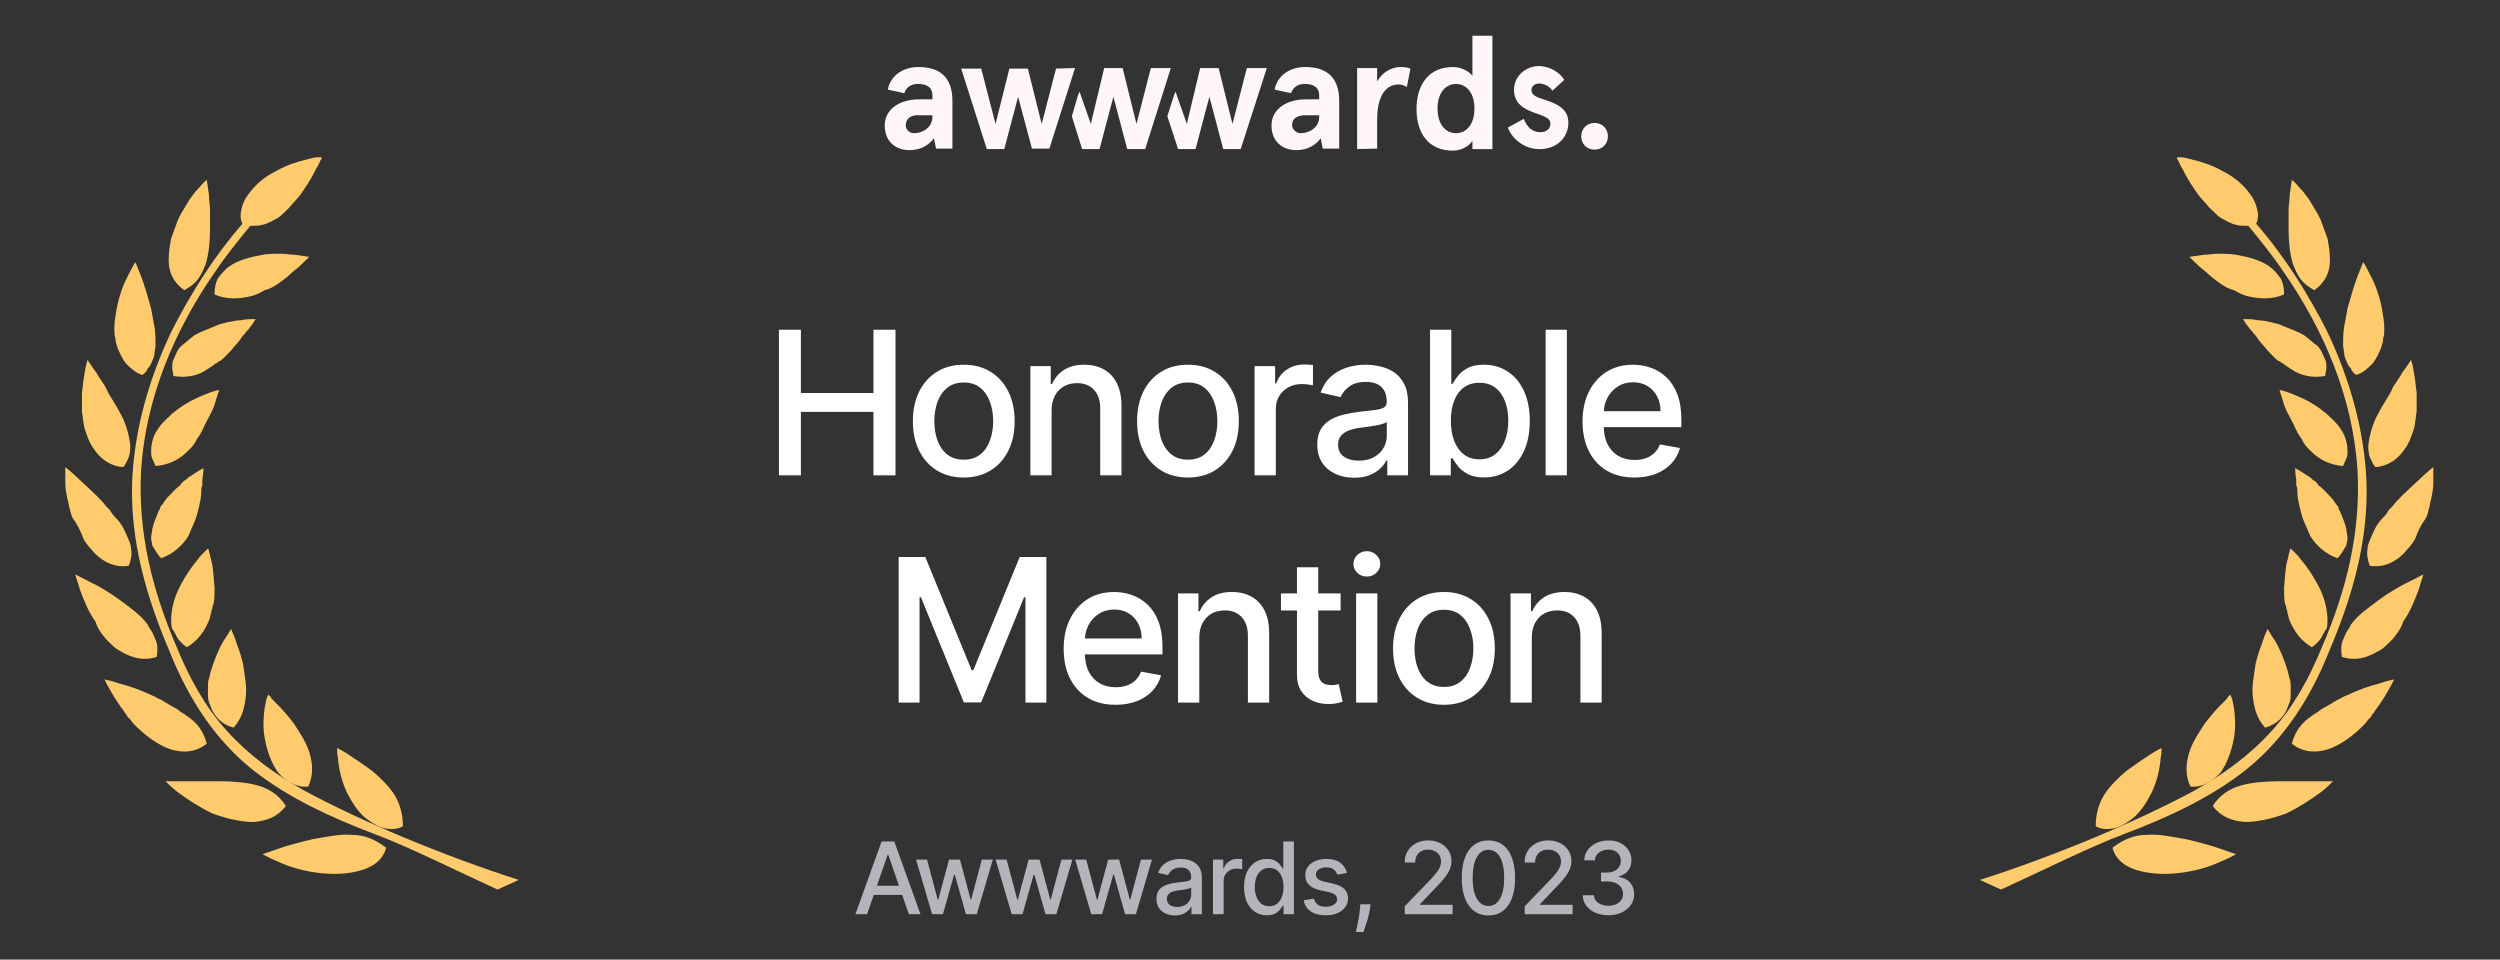 <svg width="198" height="76" viewBox="0 0 198 76" fill="none" xmlns="http://www.w3.org/2000/svg">
<rect x="0" y="0" width="198" height="76" fill="#333333" stroke="none"/>
<path d="M61.691 37.645V26.116H63.431V31.126H69.178V26.116H70.923V37.645H69.178V32.618H63.431V37.645H61.691ZM76.329 37.819C75.519 37.819 74.811 37.633 74.207 37.262C73.603 36.89 73.134 36.37 72.8 35.703C72.466 35.035 72.299 34.254 72.299 33.361C72.299 32.464 72.466 31.68 72.8 31.008C73.134 30.336 73.603 29.814 74.207 29.443C74.811 29.071 75.519 28.886 76.329 28.886C77.14 28.886 77.847 29.071 78.451 29.443C79.055 29.814 79.525 30.336 79.859 31.008C80.193 31.68 80.36 32.464 80.36 33.361C80.36 34.254 80.193 35.035 79.859 35.703C79.525 36.37 79.055 36.89 78.451 37.262C77.847 37.633 77.14 37.819 76.329 37.819ZM76.335 36.406C76.86 36.406 77.296 36.267 77.641 35.99C77.986 35.712 78.241 35.342 78.406 34.881C78.575 34.419 78.66 33.911 78.66 33.355C78.66 32.803 78.575 32.297 78.406 31.835C78.241 31.37 77.986 30.997 77.641 30.715C77.296 30.434 76.86 30.293 76.335 30.293C75.806 30.293 75.367 30.434 75.017 30.715C74.672 30.997 74.415 31.37 74.246 31.835C74.081 32.297 73.999 32.803 73.999 33.355C73.999 33.911 74.081 34.419 74.246 34.881C74.415 35.342 74.672 35.712 75.017 35.99C75.367 36.267 75.806 36.406 76.335 36.406ZM83.287 32.511V37.645H81.604V28.998H83.22V30.405H83.327C83.526 29.948 83.837 29.58 84.261 29.302C84.689 29.024 85.228 28.886 85.877 28.886C86.466 28.886 86.982 29.009 87.425 29.257C87.868 29.501 88.211 29.865 88.455 30.349C88.699 30.833 88.821 31.432 88.821 32.145V37.645H87.138V32.347C87.138 31.721 86.974 31.231 86.648 30.878C86.321 30.522 85.873 30.344 85.303 30.344C84.912 30.344 84.565 30.428 84.261 30.597C83.961 30.766 83.723 31.013 83.546 31.34C83.374 31.663 83.287 32.053 83.287 32.511ZM94.086 37.819C93.275 37.819 92.568 37.633 91.964 37.262C91.36 36.89 90.891 36.37 90.556 35.703C90.223 35.035 90.056 34.254 90.056 33.361C90.056 32.464 90.223 31.68 90.556 31.008C90.891 30.336 91.36 29.814 91.964 29.443C92.568 29.071 93.275 28.886 94.086 28.886C94.897 28.886 95.604 29.071 96.208 29.443C96.812 29.814 97.281 30.336 97.615 31.008C97.949 31.68 98.116 32.464 98.116 33.361C98.116 34.254 97.949 35.035 97.615 35.703C97.281 36.37 96.812 36.89 96.208 37.262C95.604 37.633 94.897 37.819 94.086 37.819ZM94.092 36.406C94.617 36.406 95.052 36.267 95.398 35.99C95.743 35.712 95.998 35.342 96.163 34.881C96.332 34.419 96.416 33.911 96.416 33.355C96.416 32.803 96.332 32.297 96.163 31.835C95.998 31.37 95.743 30.997 95.398 30.715C95.052 30.434 94.617 30.293 94.092 30.293C93.562 30.293 93.123 30.434 92.774 30.715C92.429 30.997 92.172 31.37 92.003 31.835C91.838 32.297 91.755 32.803 91.755 33.355C91.755 33.911 91.838 34.419 92.003 34.881C92.172 35.342 92.429 35.712 92.774 35.99C93.123 36.267 93.562 36.406 94.092 36.406ZM99.361 37.645V28.998H100.988V30.372H101.078C101.236 29.906 101.513 29.541 101.911 29.274C102.313 29.004 102.767 28.869 103.273 28.869C103.378 28.869 103.502 28.872 103.645 28.88C103.791 28.887 103.906 28.897 103.988 28.908V30.518C103.921 30.499 103.801 30.479 103.628 30.456C103.455 30.43 103.283 30.417 103.11 30.417C102.712 30.417 102.358 30.501 102.046 30.67C101.738 30.835 101.495 31.066 101.314 31.362C101.134 31.655 101.044 31.989 101.044 32.364V37.645H99.361ZM107.25 37.836C106.702 37.836 106.206 37.735 105.763 37.532C105.321 37.325 104.97 37.027 104.711 36.637C104.456 36.247 104.328 35.768 104.328 35.202C104.328 34.714 104.422 34.312 104.609 33.997C104.797 33.682 105.05 33.432 105.369 33.248C105.688 33.064 106.045 32.925 106.439 32.832C106.833 32.738 107.234 32.666 107.644 32.618C108.161 32.558 108.582 32.509 108.904 32.471C109.227 32.43 109.462 32.364 109.608 32.274C109.754 32.184 109.828 32.038 109.828 31.835V31.796C109.828 31.304 109.689 30.923 109.411 30.653C109.137 30.383 108.728 30.248 108.184 30.248C107.617 30.248 107.171 30.374 106.844 30.625C106.521 30.873 106.298 31.148 106.174 31.453L104.593 31.092C104.78 30.567 105.054 30.143 105.414 29.82C105.778 29.494 106.197 29.257 106.67 29.111C107.143 28.961 107.64 28.886 108.161 28.886C108.507 28.886 108.873 28.927 109.259 29.009C109.649 29.088 110.013 29.235 110.351 29.448C110.693 29.662 110.972 29.968 111.19 30.366C111.408 30.76 111.516 31.272 111.516 31.903V37.645H109.873V36.462H109.805C109.696 36.68 109.533 36.894 109.315 37.104C109.098 37.314 108.818 37.489 108.477 37.628C108.135 37.767 107.726 37.836 107.25 37.836ZM107.615 36.485C108.081 36.485 108.479 36.393 108.809 36.209C109.143 36.025 109.396 35.785 109.569 35.489C109.745 35.188 109.833 34.867 109.833 34.526V33.411C109.773 33.471 109.657 33.528 109.484 33.58C109.315 33.629 109.122 33.672 108.904 33.71C108.687 33.744 108.475 33.776 108.268 33.806C108.062 33.832 107.889 33.854 107.751 33.873C107.424 33.914 107.126 33.984 106.855 34.081C106.589 34.179 106.375 34.32 106.214 34.504C106.056 34.684 105.977 34.924 105.977 35.224C105.977 35.641 106.131 35.956 106.439 36.17C106.747 36.38 107.139 36.485 107.615 36.485ZM113.259 37.645V26.116H114.942V30.4H115.044C115.141 30.22 115.282 30.012 115.466 29.775C115.65 29.539 115.905 29.332 116.231 29.156C116.558 28.976 116.989 28.886 117.526 28.886C118.224 28.886 118.847 29.062 119.395 29.415C119.943 29.767 120.373 30.276 120.684 30.94C120.999 31.605 121.157 32.404 121.157 33.338C121.157 34.273 121.001 35.074 120.69 35.742C120.378 36.406 119.95 36.918 119.406 37.279C118.862 37.635 118.241 37.813 117.543 37.813C117.018 37.813 116.588 37.725 116.254 37.549C115.924 37.373 115.665 37.166 115.477 36.93C115.289 36.693 115.145 36.483 115.044 36.299H114.903V37.645H113.259ZM114.909 33.321C114.909 33.929 114.997 34.462 115.173 34.92C115.349 35.378 115.605 35.736 115.939 35.995C116.273 36.25 116.682 36.378 117.166 36.378C117.669 36.378 118.089 36.245 118.427 35.978C118.764 35.708 119.02 35.342 119.192 34.881C119.369 34.419 119.457 33.899 119.457 33.321C119.457 32.751 119.371 32.239 119.198 31.785C119.029 31.331 118.774 30.972 118.432 30.709C118.095 30.447 117.672 30.315 117.166 30.315C116.678 30.315 116.265 30.441 115.927 30.693C115.593 30.944 115.34 31.295 115.167 31.745C114.995 32.196 114.909 32.721 114.909 33.321ZM124.096 26.116V37.645H122.413V26.116H124.096ZM129.453 37.819C128.601 37.819 127.867 37.637 127.252 37.273C126.64 36.905 126.167 36.389 125.833 35.725C125.503 35.057 125.338 34.275 125.338 33.378C125.338 32.492 125.503 31.711 125.833 31.036C126.167 30.36 126.632 29.833 127.229 29.454C127.83 29.075 128.531 28.886 129.334 28.886C129.822 28.886 130.295 28.966 130.753 29.128C131.211 29.289 131.622 29.542 131.986 29.888C132.35 30.233 132.637 30.681 132.847 31.233C133.057 31.781 133.162 32.447 133.162 33.231V33.828H126.289V32.567H131.513C131.513 32.124 131.423 31.732 131.243 31.391C131.063 31.045 130.809 30.773 130.483 30.574C130.16 30.375 129.781 30.276 129.346 30.276C128.873 30.276 128.46 30.392 128.107 30.625C127.758 30.854 127.488 31.154 127.297 31.526C127.109 31.893 127.015 32.293 127.015 32.725V33.71C127.015 34.288 127.117 34.779 127.319 35.185C127.526 35.59 127.813 35.9 128.18 36.113C128.548 36.324 128.978 36.429 129.469 36.429C129.788 36.429 130.079 36.384 130.342 36.294C130.605 36.2 130.832 36.061 131.023 35.877C131.215 35.693 131.361 35.466 131.462 35.196L133.055 35.483C132.928 35.952 132.699 36.363 132.368 36.716C132.042 37.065 131.631 37.337 131.136 37.532C130.644 37.723 130.083 37.819 129.453 37.819ZM71.174 44.116H73.285L76.955 53.078H77.09L80.76 44.116H82.871V55.645H81.216V47.302H81.109L77.709 55.628H76.336L72.936 47.297H72.829V55.645H71.174V44.116ZM88.357 55.819C87.505 55.819 86.772 55.637 86.156 55.273C85.545 54.905 85.072 54.389 84.738 53.725C84.408 53.057 84.243 52.275 84.243 51.378C84.243 50.492 84.408 49.711 84.738 49.036C85.072 48.361 85.537 47.833 86.134 47.454C86.734 47.075 87.436 46.886 88.239 46.886C88.727 46.886 89.2 46.966 89.658 47.128C90.115 47.289 90.526 47.542 90.891 47.888C91.254 48.233 91.542 48.681 91.752 49.233C91.962 49.781 92.067 50.447 92.067 51.231V51.828H85.194V50.567H90.418C90.418 50.124 90.328 49.732 90.147 49.391C89.967 49.045 89.714 48.773 89.388 48.574C89.065 48.376 88.686 48.276 88.25 48.276C87.778 48.276 87.365 48.392 87.012 48.625C86.663 48.854 86.393 49.154 86.201 49.526C86.014 49.894 85.92 50.293 85.92 50.725V51.71C85.92 52.288 86.021 52.779 86.224 53.185C86.43 53.59 86.717 53.9 87.085 54.113C87.453 54.324 87.883 54.429 88.374 54.429C88.693 54.429 88.984 54.384 89.247 54.294C89.51 54.2 89.737 54.061 89.928 53.877C90.119 53.693 90.266 53.466 90.367 53.196L91.96 53.483C91.832 53.952 91.603 54.363 91.273 54.716C90.947 55.065 90.536 55.337 90.04 55.532C89.549 55.723 88.988 55.819 88.357 55.819ZM94.983 50.511V55.645H93.3V46.998H94.916V48.406H95.023C95.222 47.948 95.533 47.58 95.957 47.302C96.385 47.025 96.924 46.886 97.573 46.886C98.162 46.886 98.678 47.01 99.121 47.257C99.564 47.501 99.907 47.865 100.151 48.349C100.395 48.833 100.517 49.432 100.517 50.145V55.645H98.834V50.347C98.834 49.721 98.671 49.231 98.344 48.878C98.017 48.522 97.569 48.344 96.999 48.344C96.608 48.344 96.261 48.428 95.957 48.597C95.657 48.766 95.419 49.013 95.242 49.34C95.07 49.663 94.983 50.053 94.983 50.511ZM106.176 46.998V48.349H101.453V46.998H106.176ZM102.72 44.927H104.403V53.106C104.403 53.432 104.452 53.678 104.549 53.843C104.647 54.005 104.773 54.115 104.926 54.175C105.084 54.232 105.255 54.26 105.439 54.26C105.574 54.26 105.692 54.25 105.793 54.232C105.895 54.213 105.974 54.198 106.03 54.187L106.334 55.577C106.236 55.614 106.097 55.652 105.917 55.69C105.737 55.731 105.512 55.753 105.242 55.757C104.799 55.765 104.386 55.686 104.003 55.521C103.621 55.356 103.311 55.1 103.075 54.755C102.838 54.41 102.72 53.976 102.72 53.455V44.927ZM107.404 55.645V46.998H109.087V55.645H107.404ZM108.254 45.664C107.961 45.664 107.71 45.566 107.5 45.371C107.293 45.172 107.19 44.936 107.19 44.662C107.19 44.384 107.293 44.148 107.5 43.953C107.71 43.754 107.961 43.654 108.254 43.654C108.547 43.654 108.796 43.754 109.003 43.953C109.213 44.148 109.318 44.384 109.318 44.662C109.318 44.936 109.213 45.172 109.003 45.371C108.796 45.566 108.547 45.664 108.254 45.664ZM114.359 55.819C113.549 55.819 112.841 55.633 112.237 55.262C111.633 54.89 111.164 54.37 110.83 53.703C110.496 53.035 110.329 52.254 110.329 51.361C110.329 50.464 110.496 49.679 110.83 49.008C111.164 48.336 111.633 47.814 112.237 47.443C112.841 47.071 113.549 46.886 114.359 46.886C115.17 46.886 115.877 47.071 116.481 47.443C117.086 47.814 117.555 48.336 117.889 49.008C118.223 49.679 118.39 50.464 118.39 51.361C118.39 52.254 118.223 53.035 117.889 53.703C117.555 54.37 117.086 54.89 116.481 55.262C115.877 55.633 115.17 55.819 114.359 55.819ZM114.365 54.406C114.89 54.406 115.326 54.267 115.671 53.99C116.016 53.712 116.271 53.342 116.436 52.881C116.605 52.419 116.69 51.911 116.69 51.355C116.69 50.803 116.605 50.297 116.436 49.835C116.271 49.37 116.016 48.996 115.671 48.715C115.326 48.434 114.89 48.293 114.365 48.293C113.836 48.293 113.397 48.434 113.048 48.715C112.702 48.996 112.445 49.37 112.277 49.835C112.111 50.297 112.029 50.803 112.029 51.355C112.029 51.911 112.111 52.419 112.277 52.881C112.445 53.342 112.702 53.712 113.048 53.99C113.397 54.267 113.836 54.406 114.365 54.406ZM121.318 50.511V55.645H119.634V46.998H121.25V48.406H121.357C121.556 47.948 121.867 47.58 122.291 47.302C122.719 47.025 123.258 46.886 123.907 46.886C124.496 46.886 125.012 47.01 125.455 47.257C125.898 47.501 126.241 47.865 126.485 48.349C126.729 48.833 126.851 49.432 126.851 50.145V55.645H125.168V50.347C125.168 49.721 125.005 49.231 124.678 48.878C124.352 48.522 123.903 48.344 123.333 48.344C122.942 48.344 122.595 48.428 122.291 48.597C121.991 48.766 121.753 49.013 121.576 49.34C121.404 49.663 121.318 50.053 121.318 50.511Z" fill="white"/>
<g clip-path="url(#clip0_5702_62748)">
<path d="M70.314 7.096C70.517 6.04 71.451 5.309 72.751 5.309C74.254 5.309 75.432 5.958 75.432 7.989V11.767H74.132L73.97 10.955C73.523 11.523 72.914 11.889 72.02 11.889C70.923 11.889 70.07 11.198 70.07 9.939C70.07 8.68 71.208 7.868 72.792 7.868H73.848V7.583C73.848 6.852 73.32 6.649 72.711 6.649C72.264 6.649 71.817 6.811 71.614 7.38L70.314 7.096ZM72.386 10.549C73.117 10.549 73.848 10.061 73.848 9.249V9.127H72.832C72.142 9.086 71.736 9.37 71.736 9.939C71.736 10.223 71.979 10.549 72.386 10.549Z" fill="#FFF7F7"/>
<path d="M100.947 7.096C101.15 6.04 102.084 5.309 103.384 5.309C104.887 5.309 106.065 5.958 106.065 7.989V11.767H104.765L104.603 10.955C104.156 11.523 103.546 11.889 102.653 11.889C101.556 11.889 100.703 11.198 100.703 9.939C100.703 8.68 101.84 7.868 103.425 7.868H104.481V7.583C104.481 6.852 103.953 6.649 103.343 6.649C102.897 6.649 102.45 6.811 102.247 7.38L100.947 7.096ZM103.018 10.549C103.75 10.549 104.481 10.061 104.481 9.249V9.127H103.425C102.734 9.127 102.328 9.37 102.328 9.939C102.369 10.223 102.612 10.549 103.018 10.549Z" fill="#FFF7F7"/>
<path d="M107.484 11.808V5.39H109.069V6.446C109.515 5.674 110.246 5.309 110.937 5.309C111.221 5.309 111.465 5.349 111.709 5.43L111.424 6.893C111.221 6.771 111.018 6.69 110.775 6.69C109.84 6.69 109.069 7.461 109.069 9.492V11.767L107.484 11.808Z" fill="#FFF7F7"/>
<path d="M115.071 5.31C115.721 5.31 116.331 5.635 116.615 6V2.832H118.199V11.809H116.615V11.159C116.412 11.484 115.843 11.931 115.071 11.931C113.162 11.931 112.188 10.59 112.188 8.641C112.188 6.691 113.162 5.31 115.071 5.31ZM115.315 10.55C116.128 10.55 116.777 9.859 116.777 8.6C116.777 7.341 116.128 6.65 115.315 6.65C114.503 6.65 113.853 7.341 113.853 8.6C113.853 9.859 114.503 10.55 115.315 10.55Z" fill="#FFF7F7"/>
<path d="M123.89 6.327L122.956 7.18C122.671 6.774 122.225 6.612 121.9 6.612C121.575 6.612 121.29 6.815 121.29 7.14C121.29 7.424 121.534 7.627 121.9 7.749C122.793 8.074 124.215 8.358 124.215 9.699C124.215 10.877 123.321 11.811 121.94 11.811C120.6 11.811 119.706 10.877 119.422 10.105L120.681 9.414C120.925 10.024 121.331 10.47 121.981 10.47C122.468 10.47 122.793 10.227 122.793 9.78C122.793 9.252 121.981 9.13 121.209 8.805C120.519 8.521 119.909 8.074 119.909 7.099C119.909 6.124 120.722 5.23 121.94 5.23C122.753 5.271 123.524 5.718 123.89 6.327Z" fill="#FFF7F7"/>
<path d="M91.146 5.391L90.009 9.818L88.912 5.391H87.45L86.394 9.818L85.5 7.259L85.378 7.543L84.891 9.209L85.703 11.808H87.084L88.181 7.665L89.278 11.808H90.699L92.73 5.391H91.146Z" fill="#FFF7F7"/>
<path d="M98.749 5.391L97.612 9.818L96.515 5.391H95.053L93.997 9.818L93.103 7.259L92.981 7.543L92.453 9.209L93.306 11.808H94.687L95.784 7.665L96.881 11.808H98.262L100.333 5.391H98.749Z" fill="#FFF7F7"/>
<path d="M85.142 5.391L83.112 11.768H81.73L80.634 7.665L79.537 11.808H78.156L76.125 5.431H77.709L78.847 9.818L79.943 5.431H81.406L82.502 9.818L83.639 5.431L85.142 5.391Z" fill="#FFF7F7"/>
<path d="M126.29 9.738C126.9 9.738 127.347 10.185 127.347 10.794C127.347 11.404 126.9 11.851 126.29 11.851C125.681 11.851 125.234 11.404 125.234 10.794C125.234 10.185 125.681 9.738 126.29 9.738Z" fill="#FFF7F7"/>
</g>
<path d="M68.671 72.406H67.748L69.823 66.642H70.827L72.902 72.406H71.979L70.349 67.689H70.304L68.671 72.406ZM68.826 70.149H71.821V70.881H68.826V70.149ZM73.824 72.406L72.552 68.083H73.422L74.269 71.258H74.311L75.161 68.083H76.031L76.875 71.244H76.918L77.759 68.083H78.629L77.359 72.406H76.501L75.623 69.285H75.558L74.68 72.406H73.824ZM80.127 72.406L78.855 68.083H79.724L80.572 71.258H80.614L81.464 68.083H82.333L83.178 71.244H83.22L84.062 68.083H84.931L83.662 72.406H82.803L81.925 69.285H81.861L80.982 72.406H80.127ZM86.429 72.406L85.157 68.083H86.027L86.874 71.258H86.916L87.766 68.083H88.636L89.48 71.244H89.523L90.364 68.083H91.234L89.964 72.406H89.106L88.228 69.285H88.163L87.285 72.406H86.429ZM93.053 72.502C92.779 72.502 92.531 72.451 92.31 72.35C92.088 72.247 91.913 72.098 91.783 71.902C91.656 71.707 91.592 71.468 91.592 71.185C91.592 70.941 91.639 70.74 91.733 70.582C91.827 70.425 91.953 70.3 92.113 70.208C92.272 70.116 92.451 70.047 92.647 70C92.844 69.953 93.045 69.917 93.25 69.893C93.509 69.863 93.719 69.838 93.88 69.82C94.042 69.799 94.159 69.766 94.232 69.721C94.305 69.676 94.342 69.603 94.342 69.502V69.482C94.342 69.236 94.272 69.046 94.134 68.911C93.997 68.775 93.792 68.708 93.52 68.708C93.237 68.708 93.013 68.771 92.85 68.897C92.689 69.02 92.577 69.158 92.515 69.31L91.724 69.13C91.818 68.867 91.955 68.655 92.135 68.494C92.317 68.331 92.526 68.213 92.763 68.139C92.999 68.064 93.248 68.027 93.509 68.027C93.681 68.027 93.864 68.047 94.058 68.089C94.253 68.128 94.435 68.201 94.604 68.308C94.774 68.415 94.914 68.568 95.023 68.767C95.132 68.964 95.186 69.22 95.186 69.535V72.406H94.364V71.815H94.331C94.276 71.924 94.195 72.031 94.086 72.136C93.977 72.241 93.837 72.328 93.666 72.398C93.496 72.467 93.291 72.502 93.053 72.502ZM93.236 71.826C93.468 71.826 93.667 71.781 93.832 71.689C93.999 71.597 94.126 71.477 94.212 71.328C94.301 71.178 94.345 71.018 94.345 70.847V70.29C94.315 70.32 94.257 70.348 94.17 70.374C94.086 70.398 93.989 70.42 93.88 70.439C93.771 70.456 93.665 70.472 93.562 70.487C93.459 70.5 93.373 70.511 93.303 70.52C93.14 70.541 92.991 70.576 92.856 70.625C92.722 70.673 92.616 70.744 92.535 70.836C92.456 70.926 92.417 71.046 92.417 71.196C92.417 71.404 92.494 71.562 92.647 71.669C92.801 71.774 92.997 71.826 93.236 71.826ZM96.069 72.406V68.083H96.883V68.77H96.928C97.007 68.537 97.145 68.354 97.344 68.221C97.545 68.086 97.772 68.018 98.025 68.018C98.078 68.018 98.14 68.02 98.211 68.024C98.284 68.028 98.342 68.032 98.383 68.038V68.843C98.349 68.834 98.289 68.823 98.203 68.812C98.116 68.799 98.03 68.792 97.944 68.792C97.745 68.792 97.568 68.835 97.412 68.919C97.258 69.002 97.136 69.117 97.046 69.265C96.956 69.412 96.911 69.579 96.911 69.766V72.406H96.069ZM100.337 72.491C99.988 72.491 99.677 72.402 99.403 72.223C99.13 72.043 98.916 71.787 98.761 71.455C98.607 71.121 98.53 70.72 98.53 70.253C98.53 69.786 98.608 69.386 98.764 69.054C98.921 68.722 99.137 68.468 99.411 68.291C99.685 68.115 99.996 68.027 100.343 68.027C100.611 68.027 100.827 68.072 100.99 68.162C101.155 68.25 101.283 68.353 101.373 68.472C101.465 68.59 101.536 68.694 101.587 68.784H101.637V66.642H102.479V72.406H101.657V71.734H101.587C101.536 71.826 101.463 71.931 101.367 72.049C101.273 72.167 101.144 72.27 100.979 72.358C100.814 72.447 100.6 72.491 100.337 72.491ZM100.523 71.773C100.765 71.773 100.969 71.709 101.136 71.582C101.305 71.452 101.433 71.273 101.519 71.044C101.607 70.815 101.651 70.549 101.651 70.245C101.651 69.945 101.608 69.682 101.522 69.457C101.436 69.231 101.309 69.056 101.142 68.93C100.975 68.805 100.769 68.742 100.523 68.742C100.269 68.742 100.058 68.807 99.889 68.939C99.721 69.07 99.593 69.249 99.507 69.476C99.422 69.703 99.38 69.96 99.38 70.245C99.38 70.534 99.423 70.793 99.51 71.024C99.596 71.255 99.723 71.438 99.892 71.573C100.063 71.706 100.273 71.773 100.523 71.773ZM106.682 69.138L105.919 69.274C105.887 69.176 105.836 69.083 105.767 68.995C105.699 68.907 105.608 68.835 105.491 68.778C105.375 68.722 105.229 68.694 105.055 68.694C104.817 68.694 104.618 68.747 104.458 68.854C104.299 68.959 104.219 69.095 104.219 69.262C104.219 69.407 104.272 69.523 104.379 69.611C104.486 69.7 104.659 69.772 104.897 69.828L105.584 69.986C105.982 70.078 106.278 70.219 106.473 70.411C106.669 70.602 106.766 70.851 106.766 71.157C106.766 71.415 106.691 71.646 106.541 71.849C106.393 72.05 106.185 72.207 105.919 72.322C105.654 72.436 105.348 72.493 104.999 72.493C104.515 72.493 104.12 72.39 103.814 72.184C103.508 71.976 103.32 71.68 103.251 71.297L104.064 71.174C104.115 71.385 104.219 71.546 104.377 71.655C104.534 71.762 104.74 71.815 104.993 71.815C105.269 71.815 105.489 71.758 105.654 71.644C105.82 71.527 105.902 71.385 105.902 71.219C105.902 71.083 105.851 70.97 105.75 70.878C105.651 70.786 105.498 70.717 105.291 70.67L104.56 70.509C104.156 70.417 103.858 70.271 103.665 70.07C103.473 69.869 103.377 69.615 103.377 69.307C103.377 69.052 103.449 68.829 103.591 68.638C103.734 68.446 103.931 68.297 104.182 68.19C104.434 68.081 104.722 68.027 105.046 68.027C105.514 68.027 105.881 68.128 106.15 68.331C106.418 68.531 106.595 68.801 106.682 69.138ZM108.549 71.618L108.506 71.925C108.478 72.15 108.43 72.385 108.363 72.629C108.297 72.874 108.229 73.102 108.157 73.312C108.088 73.523 108.031 73.69 107.986 73.814H107.389C107.413 73.697 107.447 73.54 107.49 73.341C107.533 73.144 107.576 72.923 107.617 72.679C107.658 72.435 107.689 72.187 107.71 71.933L107.738 71.618H108.549ZM111.255 72.406V71.776L113.205 69.755C113.414 69.535 113.585 69.343 113.72 69.178C113.857 69.011 113.96 68.852 114.027 68.702C114.095 68.552 114.129 68.393 114.129 68.224C114.129 68.032 114.083 67.867 113.993 67.728C113.903 67.588 113.78 67.48 113.625 67.405C113.469 67.328 113.294 67.289 113.098 67.289C112.892 67.289 112.712 67.332 112.558 67.416C112.404 67.501 112.286 67.62 112.203 67.773C112.121 67.927 112.08 68.108 112.08 68.314H111.249C111.249 67.963 111.33 67.656 111.491 67.394C111.653 67.131 111.874 66.927 112.156 66.783C112.437 66.636 112.757 66.563 113.115 66.563C113.477 66.563 113.796 66.635 114.072 66.78C114.35 66.923 114.567 67.118 114.722 67.365C114.878 67.611 114.956 67.889 114.956 68.198C114.956 68.412 114.916 68.622 114.835 68.826C114.756 69.031 114.618 69.259 114.421 69.51C114.224 69.76 113.95 70.063 113.599 70.419L112.454 71.618V71.66H115.049V72.406H111.255ZM117.885 72.502C117.44 72.5 117.06 72.383 116.745 72.15C116.429 71.918 116.188 71.579 116.021 71.134C115.854 70.689 115.771 70.154 115.771 69.527C115.771 68.902 115.854 68.368 116.021 67.925C116.19 67.483 116.432 67.145 116.748 66.912C117.065 66.68 117.444 66.563 117.885 66.563C118.326 66.563 118.704 66.68 119.019 66.915C119.334 67.148 119.575 67.486 119.742 67.928C119.911 68.369 119.996 68.902 119.996 69.527C119.996 70.156 119.912 70.692 119.745 71.137C119.578 71.58 119.337 71.918 119.022 72.153C118.706 72.386 118.327 72.502 117.885 72.502ZM117.885 71.751C118.275 71.751 118.58 71.56 118.799 71.179C119.021 70.798 119.131 70.248 119.131 69.527C119.131 69.049 119.081 68.644 118.979 68.314C118.88 67.982 118.736 67.73 118.549 67.56C118.363 67.387 118.142 67.301 117.885 67.301C117.496 67.301 117.191 67.492 116.97 67.875C116.748 68.258 116.637 68.808 116.635 69.527C116.635 70.007 116.685 70.413 116.784 70.746C116.885 71.076 117.029 71.326 117.215 71.497C117.4 71.666 117.624 71.751 117.885 71.751ZM120.756 72.406V71.776L122.707 69.755C122.915 69.535 123.087 69.343 123.222 69.178C123.359 69.011 123.461 68.852 123.529 68.702C123.596 68.552 123.63 68.393 123.63 68.224C123.63 68.032 123.585 67.867 123.495 67.728C123.405 67.588 123.282 67.48 123.126 67.405C122.97 67.328 122.795 67.289 122.6 67.289C122.393 67.289 122.213 67.332 122.059 67.416C121.905 67.501 121.787 67.62 121.705 67.773C121.622 67.927 121.581 68.108 121.581 68.314H120.751C120.751 67.963 120.831 67.656 120.993 67.394C121.154 67.131 121.375 66.927 121.657 66.783C121.938 66.636 122.258 66.563 122.617 66.563C122.979 66.563 123.298 66.635 123.574 66.78C123.851 66.923 124.068 67.118 124.224 67.365C124.379 67.611 124.457 67.889 124.457 68.198C124.457 68.412 124.417 68.622 124.336 68.826C124.258 69.031 124.12 69.259 123.923 69.51C123.726 69.76 123.452 70.063 123.101 70.419L121.955 71.618V71.66H124.55V72.406H120.756ZM127.386 72.485C126.999 72.485 126.654 72.418 126.35 72.285C126.048 72.152 125.809 71.967 125.632 71.731C125.458 71.493 125.364 71.217 125.351 70.903H126.235C126.246 71.074 126.303 71.222 126.406 71.348C126.512 71.472 126.649 71.567 126.817 71.635C126.986 71.703 127.174 71.736 127.38 71.736C127.607 71.736 127.808 71.697 127.983 71.618C128.159 71.539 128.297 71.43 128.396 71.289C128.496 71.146 128.546 70.982 128.546 70.796C128.546 70.603 128.496 70.433 128.396 70.287C128.299 70.139 128.155 70.022 127.966 69.938C127.778 69.853 127.551 69.811 127.285 69.811H126.798V69.102H127.285C127.499 69.102 127.686 69.064 127.848 68.987C128.011 68.91 128.138 68.803 128.23 68.666C128.322 68.527 128.368 68.365 128.368 68.179C128.368 68.001 128.328 67.846 128.247 67.714C128.168 67.581 128.056 67.477 127.909 67.402C127.765 67.327 127.594 67.289 127.397 67.289C127.21 67.289 127.034 67.324 126.871 67.394C126.71 67.461 126.578 67.559 126.477 67.686C126.376 67.812 126.321 67.963 126.314 68.139H125.472C125.481 67.828 125.573 67.554 125.748 67.317C125.924 67.081 126.157 66.896 126.446 66.763C126.735 66.63 127.056 66.563 127.408 66.563C127.778 66.563 128.097 66.635 128.365 66.78C128.636 66.923 128.844 67.113 128.99 67.351C129.138 67.59 129.212 67.85 129.21 68.134C129.212 68.457 129.122 68.73 128.94 68.956C128.759 69.181 128.519 69.332 128.219 69.409V69.454C128.602 69.512 128.898 69.664 129.108 69.91C129.32 70.156 129.426 70.46 129.424 70.825C129.426 71.142 129.337 71.426 129.159 71.677C128.983 71.929 128.742 72.127 128.436 72.271C128.13 72.414 127.78 72.485 127.386 72.485Z" fill="#B4B5BB"/>
<path d="M30.582 67.141C30.141 66.802 29.7 66.547 29.259 66.377C28.818 66.207 28.377 66.122 27.847 66.122C26.877 66.037 25.818 66.292 24.759 66.462C23.701 66.717 22.73 66.972 22.024 67.226C21.318 67.481 20.789 67.651 20.789 67.651C20.789 67.651 21.23 67.906 22.024 68.245C22.73 68.585 23.789 68.925 24.936 69.094C26.083 69.264 27.23 69.264 28.288 69.01C29.435 68.755 30.318 68.16 30.582 67.141Z" fill="#FFCB6D"/>
<path d="M27.497 62.809C27.938 63.658 28.468 64.507 29.262 65.017C29.615 65.272 30.056 65.526 30.497 65.611C30.938 65.696 31.467 65.696 31.909 65.441C31.909 64.422 31.644 63.573 31.203 62.894C30.762 62.214 30.056 61.535 29.438 61.026C28.732 60.516 28.115 60.091 27.585 59.752C27.056 59.412 26.703 59.242 26.703 59.242C26.703 59.242 26.703 59.327 26.703 59.582C26.703 59.752 26.791 60.007 26.791 60.346C26.88 61.026 27.056 61.875 27.497 62.809Z" fill="#FFCB6D"/>
<path d="M20.079 65.102C21.138 65.017 22.02 64.677 22.638 63.828C22.109 62.979 21.314 62.469 20.432 62.215C19.55 61.96 18.403 61.875 17.344 61.875C16.286 61.875 15.227 61.875 14.433 61.875C13.639 61.875 13.109 61.875 13.109 61.875C13.109 61.875 13.198 61.96 13.374 62.13C13.55 62.3 13.815 62.554 14.168 62.809C14.874 63.319 15.756 63.913 16.815 64.423C17.962 64.847 19.109 65.102 20.079 65.102Z" fill="#FFCB6D"/>
<path d="M22.028 61.195C22.645 61.875 23.439 62.384 24.41 62.299C24.851 61.365 24.763 60.431 24.498 59.582C24.233 58.733 23.704 57.968 23.263 57.289C22.734 56.61 22.293 56.1 21.851 55.675C21.675 55.506 21.498 55.336 21.41 55.166C21.322 55.081 21.234 54.996 21.234 54.996C21.234 54.996 21.234 55.081 21.145 55.251C21.057 55.421 21.057 55.675 20.969 56.015C20.881 56.694 20.793 57.544 20.969 58.478C21.145 59.497 21.498 60.431 22.028 61.195Z" fill="#FFCB6D"/>
<path d="M9.493 54.148C8.787 53.894 8.258 53.809 8.258 53.809C8.258 53.809 8.346 53.894 8.434 54.148C8.522 54.318 8.699 54.573 8.875 54.913C9.052 55.252 9.317 55.592 9.581 56.017C9.758 56.186 9.846 56.441 10.022 56.611L10.111 56.781L10.287 56.951C10.375 57.035 10.463 57.205 10.552 57.29C11.434 58.224 12.493 58.989 13.463 59.328C14.522 59.668 15.492 59.583 16.375 58.904C16.11 57.885 15.581 57.205 14.787 56.696C14.61 56.526 14.345 56.441 14.169 56.271C13.993 56.101 13.728 56.017 13.463 55.847C13.199 55.677 13.022 55.592 12.757 55.422C12.493 55.337 12.316 55.167 12.052 55.082C11.169 54.658 10.199 54.318 9.493 54.148Z" fill="#FFCB6D"/>
<path d="M16.645 55.846C16.91 56.695 17.527 57.374 18.498 57.629C19.204 56.865 19.38 55.931 19.468 55.166C19.557 54.317 19.38 53.553 19.292 52.873C19.292 52.619 19.116 52.109 19.027 51.77C18.939 51.43 18.763 51.09 18.674 50.751C18.586 50.496 18.498 50.241 18.41 50.071C18.322 49.901 18.322 49.816 18.322 49.816C18.322 49.816 18.233 49.901 18.145 50.071C18.057 50.241 17.88 50.496 17.704 50.751C17.351 51.345 16.998 52.194 16.733 53.043C16.645 53.298 16.645 53.468 16.557 53.723C16.469 53.977 16.469 54.147 16.469 54.402C16.469 54.657 16.469 54.827 16.469 55.081C16.469 55.421 16.557 55.676 16.645 55.846Z" fill="#FFCB6D"/>
<path d="M8.439 50.668C8.616 50.838 8.792 51.008 8.968 51.178C9.145 51.348 9.41 51.517 9.586 51.602C10.468 52.112 11.351 52.367 12.409 52.027C12.498 51.517 12.498 51.093 12.321 50.668C12.233 50.498 12.145 50.244 12.056 50.074C11.968 49.904 11.792 49.734 11.704 49.48C11.174 48.715 10.292 48.121 9.498 47.526C8.704 46.932 7.822 46.422 7.116 46.083C6.41 45.743 5.969 45.488 5.969 45.488C5.969 45.488 5.969 45.573 6.057 45.828C6.145 46.083 6.233 46.337 6.322 46.677C6.586 47.356 6.939 48.376 7.557 49.225C7.733 49.819 8.086 50.244 8.439 50.668Z" fill="#FFCB6D"/>
<path d="M13.908 50.243C14.084 50.667 14.437 51.007 14.79 51.262C15.672 50.752 16.201 49.988 16.554 49.139C16.643 48.969 16.643 48.714 16.731 48.544C16.731 48.459 16.731 48.29 16.819 48.205C16.819 48.12 16.819 47.95 16.907 47.865C16.996 47.44 16.996 47.016 16.996 46.591C16.907 45.742 16.907 44.978 16.731 44.383C16.643 44.129 16.643 43.874 16.554 43.704C16.554 43.534 16.466 43.449 16.466 43.449C16.466 43.449 16.378 43.534 16.201 43.704C16.025 43.874 15.849 44.044 15.672 44.298C15.231 44.808 14.702 45.572 14.261 46.421C13.819 47.271 13.555 48.205 13.555 49.139C13.555 49.394 13.555 49.563 13.643 49.818C13.731 49.903 13.819 50.073 13.908 50.243Z" fill="#FFCB6D"/>
<path d="M6.583 42.601C6.672 42.855 6.848 43.025 7.025 43.28C7.201 43.45 7.378 43.705 7.554 43.874C8.26 44.554 9.142 44.978 10.201 44.809C10.377 44.384 10.466 43.874 10.377 43.45C10.377 43.195 10.289 43.025 10.201 42.771C10.113 42.601 10.024 42.346 9.936 42.176C9.76 41.752 9.495 41.327 9.142 40.987C8.966 40.818 8.789 40.563 8.701 40.393C8.525 40.223 8.348 40.053 8.172 39.798C7.466 39.034 6.672 38.355 6.142 37.845C5.613 37.336 5.172 36.996 5.172 36.996C5.172 36.996 5.172 37.506 5.172 38.27C5.172 38.694 5.26 39.119 5.348 39.544C5.437 39.798 5.437 40.053 5.525 40.308C5.613 40.563 5.613 40.818 5.789 41.072C6.142 41.582 6.407 42.091 6.583 42.601Z" fill="#FFCB6D"/>
<path d="M12.763 44.211C13.733 43.872 14.439 43.192 14.88 42.513C14.969 42.343 15.057 42.173 15.145 41.919C15.233 41.749 15.321 41.494 15.41 41.324C15.586 40.9 15.674 40.475 15.763 40.135C15.851 39.711 15.939 39.371 15.939 38.946C15.939 38.776 15.939 38.607 16.027 38.437C16.027 38.267 16.027 38.097 16.027 38.012C16.116 37.418 16.116 37.078 16.116 37.078C16.116 37.078 15.762 37.248 15.145 37.673C14.969 37.758 14.88 37.842 14.704 38.012C14.527 38.097 14.351 38.267 14.263 38.437C13.91 38.692 13.645 39.031 13.292 39.371C13.116 39.541 13.027 39.711 12.851 39.965C12.763 40.05 12.675 40.135 12.675 40.305C12.586 40.39 12.586 40.475 12.498 40.645C12.322 41.069 12.145 41.494 12.057 41.919C12.057 42.173 11.969 42.343 11.969 42.598C11.969 42.853 12.057 43.023 12.057 43.192C12.233 43.447 12.41 43.872 12.763 44.211Z" fill="#FFCB6D"/>
<path d="M9.051 31.901C8.786 31.476 8.521 31.052 8.345 30.627C8.08 30.202 7.816 29.863 7.639 29.523C7.198 28.928 6.933 28.504 6.933 28.504C6.933 28.504 6.757 29.013 6.669 29.778C6.58 30.117 6.58 30.627 6.492 31.052C6.492 31.306 6.492 31.561 6.492 31.816C6.492 32.071 6.492 32.325 6.492 32.58C6.58 33.09 6.58 33.599 6.757 34.109C6.933 34.618 7.11 35.128 7.374 35.467C7.904 36.316 8.698 36.911 9.757 36.996C9.933 36.826 10.021 36.571 10.11 36.401C10.198 36.232 10.286 35.977 10.286 35.807C10.374 35.382 10.286 34.958 10.198 34.533C10.11 34.109 9.933 33.599 9.757 33.175C9.58 32.835 9.315 32.325 9.051 31.901Z" fill="#FFCB6D"/>
<path d="M14.792 35.804C15.145 35.465 15.41 35.21 15.586 34.785C15.851 34.446 16.027 34.106 16.204 33.681C16.292 33.511 16.38 33.342 16.468 33.172C16.557 33.002 16.645 32.832 16.733 32.662C16.91 32.322 16.998 32.068 17.086 31.728C17.262 31.219 17.351 30.879 17.351 30.879C17.351 30.879 16.91 30.964 16.292 31.219C15.674 31.473 14.88 31.813 14.086 32.407C13.91 32.577 13.733 32.662 13.557 32.832C13.38 33.002 13.204 33.172 13.027 33.342C12.675 33.681 12.41 34.106 12.233 34.446C12.057 34.87 11.969 35.295 11.969 35.719C11.969 35.889 11.969 36.144 12.057 36.314C12.145 36.484 12.233 36.738 12.322 36.908C13.38 36.823 14.175 36.399 14.792 35.804Z" fill="#FFCB6D"/>
<path d="M11.701 29.18C11.878 29.011 11.966 28.841 12.054 28.586C12.143 28.416 12.231 28.161 12.231 27.992C12.231 27.822 12.319 27.567 12.319 27.312C12.319 26.888 12.319 26.378 12.231 25.869C12.143 25.359 12.054 24.934 11.966 24.425C11.701 23.491 11.437 22.557 11.172 21.877C10.908 21.198 10.731 20.773 10.731 20.773C10.731 20.773 10.643 20.858 10.555 21.028C10.466 21.198 10.29 21.538 10.113 21.877C9.76 22.557 9.408 23.491 9.231 24.51C9.143 25.019 9.055 25.529 9.055 26.038C9.055 26.293 9.055 26.548 9.143 26.803C9.143 27.058 9.231 27.312 9.319 27.567C9.496 27.992 9.672 28.416 10.025 28.841C10.378 29.18 10.731 29.52 11.26 29.69C11.437 29.605 11.613 29.435 11.701 29.18Z" fill="#FFCB6D"/>
<path d="M20.081 25.532C20.169 25.362 20.258 25.277 20.258 25.277C20.258 25.277 20.169 25.277 19.905 25.277C19.728 25.277 19.464 25.277 19.111 25.362C18.758 25.362 18.405 25.447 17.964 25.532C17.787 25.617 17.523 25.617 17.346 25.702C17.17 25.787 16.905 25.872 16.729 25.957C16.288 26.127 15.846 26.296 15.405 26.551C15.052 26.806 14.699 27.146 14.347 27.4C14.17 27.57 14.082 27.74 13.994 27.91C13.905 28.08 13.817 28.334 13.729 28.504C13.641 28.674 13.641 28.929 13.641 29.099C13.641 29.354 13.729 29.523 13.729 29.778C14.258 29.863 14.699 29.863 15.14 29.778C15.582 29.693 16.023 29.523 16.376 29.268C16.552 29.184 16.729 29.014 16.905 28.929C16.993 28.844 17.081 28.759 17.17 28.759C17.258 28.674 17.346 28.589 17.434 28.589C17.787 28.334 18.052 27.995 18.317 27.74C18.581 27.4 18.846 27.146 19.023 26.891C19.111 26.806 19.111 26.721 19.199 26.636C19.287 26.551 19.287 26.466 19.375 26.466C19.464 26.296 19.552 26.212 19.64 26.127C19.817 25.872 19.993 25.702 20.081 25.532Z" fill="#FFCB6D"/>
<path d="M14.606 22.981C15.047 22.726 15.4 22.471 15.664 22.132C15.929 21.792 16.105 21.368 16.282 20.943C16.547 20.094 16.635 19.075 16.635 18.141C16.635 17.886 16.635 17.631 16.635 17.376C16.635 17.122 16.635 16.867 16.635 16.697C16.635 16.272 16.547 15.848 16.547 15.423C16.458 14.744 16.37 14.234 16.37 14.234C16.37 14.234 16.282 14.319 16.105 14.489C15.929 14.659 15.753 14.914 15.488 15.168C15.223 15.508 14.959 15.848 14.782 16.188C14.517 16.612 14.253 17.037 14.076 17.461C13.9 17.971 13.723 18.395 13.547 18.905C13.459 19.414 13.37 19.924 13.37 20.349C13.282 21.453 13.723 22.387 14.606 22.981Z" fill="#FFCB6D"/>
<path d="M22.021 22.471C22.374 22.217 22.727 21.962 22.992 21.707C23.256 21.453 23.521 21.283 23.786 21.028C23.962 20.858 24.139 20.688 24.315 20.518C24.403 20.433 24.491 20.349 24.491 20.349C24.491 20.349 24.05 20.264 23.345 20.179C22.992 20.179 22.639 20.094 22.198 20.094C21.756 20.094 21.315 20.094 20.786 20.179C19.816 20.349 18.845 20.603 18.139 21.113C17.786 21.367 17.521 21.707 17.257 22.047C17.08 22.387 16.992 22.811 16.992 23.321C17.963 23.745 18.933 23.66 19.727 23.491C20.168 23.406 20.521 23.236 20.962 22.981C21.315 22.896 21.668 22.726 22.021 22.471Z" fill="#FFCB6D"/>
<path d="M29.614 66.037C26.262 64.763 22.909 63.235 20.086 61.027C17.086 58.649 14.969 55.422 13.469 51.686C11.616 47.355 10.292 42.854 10.469 38.099C10.645 34.023 11.792 30.031 13.557 26.295C15.057 23.323 16.91 20.351 19.203 17.718C19.027 17.378 19.027 16.954 19.115 16.614C19.203 16.19 19.38 15.765 19.645 15.425C20.174 14.661 20.968 13.982 21.85 13.557C22.733 13.048 23.615 12.793 24.321 12.623C24.674 12.538 24.938 12.453 25.115 12.453H25.379H25.468V12.538C25.468 12.538 25.468 12.623 25.379 12.708C25.291 12.878 25.203 13.133 25.026 13.387C24.762 13.982 24.321 14.661 23.791 15.425C23.527 15.765 23.174 16.105 22.909 16.444L22.468 16.869L22.468 16.869C22.291 17.039 22.115 17.209 21.939 17.294C21.586 17.463 21.233 17.718 20.791 17.803C20.527 17.888 20.174 17.888 19.821 17.888C18.851 19.077 17.88 20.266 17.086 21.455C13.822 26.125 11.528 31.56 11.175 37.249C10.91 42.175 12.057 46.761 13.998 51.261C14.969 53.639 16.204 55.932 17.968 57.885C19.733 59.838 21.85 61.367 24.144 62.64C28.556 65.018 34.996 67.736 41.084 69.689L39.408 70.453C35.879 68.84 32.349 67.056 29.614 66.037Z" fill="#FFCB6D"/>
<path d="M167.308 67.141C167.749 66.802 168.191 66.547 168.632 66.377C169.073 66.207 169.514 66.122 170.043 66.122C171.014 66.037 172.073 66.292 173.131 66.462C174.19 66.717 175.161 66.972 175.866 67.226C176.572 67.481 177.102 67.651 177.102 67.651C177.102 67.651 176.66 67.906 175.866 68.245C175.161 68.585 174.102 68.925 172.955 69.094C171.808 69.264 170.661 69.264 169.602 69.01C168.455 68.755 167.573 68.16 167.308 67.141Z" fill="#FFCB6D"/>
<path d="M170.393 62.809C169.952 63.658 169.423 64.507 168.629 65.017C168.276 65.272 167.835 65.526 167.394 65.611C166.953 65.696 166.423 65.696 165.982 65.441C165.982 64.422 166.247 63.573 166.688 62.894C167.129 62.214 167.835 61.535 168.452 61.026C169.158 60.516 169.776 60.091 170.305 59.752C170.835 59.412 171.188 59.242 171.188 59.242C171.188 59.242 171.188 59.327 171.188 59.582C171.188 59.752 171.099 60.007 171.099 60.346C171.011 61.026 170.835 61.875 170.393 62.809Z" fill="#FFCB6D"/>
<path d="M177.811 65.102C176.753 65.017 175.87 64.677 175.253 63.828C175.782 62.979 176.576 62.469 177.458 62.215C178.341 61.96 179.488 61.875 180.546 61.875C181.605 61.875 182.664 61.875 183.458 61.875C184.252 61.875 184.781 61.875 184.781 61.875C184.781 61.875 184.693 61.96 184.517 62.13C184.34 62.3 184.075 62.554 183.723 62.809C183.017 63.319 182.134 63.913 181.076 64.423C179.929 64.847 178.782 65.102 177.811 65.102Z" fill="#FFCB6D"/>
<path d="M175.863 61.195C175.245 61.875 174.451 62.384 173.481 62.299C173.04 61.365 173.128 60.431 173.392 59.582C173.657 58.733 174.186 57.968 174.628 57.289C175.157 56.61 175.598 56.1 176.039 55.675C176.216 55.506 176.392 55.336 176.48 55.166C176.569 55.081 176.657 54.996 176.657 54.996C176.657 54.996 176.657 55.081 176.745 55.251C176.833 55.421 176.833 55.675 176.922 56.015C177.01 56.694 177.098 57.544 176.922 58.478C176.745 59.497 176.392 60.431 175.863 61.195Z" fill="#FFCB6D"/>
<path d="M188.398 54.148C189.103 53.894 189.633 53.809 189.633 53.809C189.633 53.809 189.545 53.894 189.456 54.148C189.368 54.318 189.192 54.573 189.015 54.913C188.839 55.252 188.574 55.592 188.309 56.017C188.133 56.186 188.045 56.441 187.868 56.611L187.78 56.781L187.604 56.951C187.515 57.035 187.427 57.205 187.339 57.29C186.457 58.224 185.398 58.989 184.427 59.328C183.369 59.668 182.398 59.583 181.516 58.904C181.781 57.885 182.31 57.205 183.104 56.696C183.28 56.526 183.545 56.441 183.722 56.271C183.898 56.101 184.163 56.017 184.427 55.847C184.692 55.677 184.869 55.592 185.133 55.422C185.398 55.337 185.574 55.167 185.839 55.082C186.721 54.658 187.692 54.318 188.398 54.148Z" fill="#FFCB6D"/>
<path d="M181.245 55.846C180.981 56.695 180.363 57.374 179.393 57.629C178.687 56.865 178.51 55.931 178.422 55.166C178.334 54.317 178.51 53.553 178.599 52.873C178.599 52.619 178.775 52.109 178.863 51.77C178.952 51.43 179.128 51.09 179.216 50.751C179.304 50.496 179.393 50.241 179.481 50.071C179.569 49.901 179.569 49.816 179.569 49.816C179.569 49.816 179.657 49.901 179.746 50.071C179.834 50.241 180.01 50.496 180.187 50.751C180.54 51.345 180.893 52.194 181.157 53.043C181.245 53.298 181.245 53.468 181.334 53.723C181.422 53.977 181.422 54.147 181.422 54.402C181.422 54.657 181.422 54.827 181.422 55.081C181.422 55.421 181.334 55.676 181.245 55.846Z" fill="#FFCB6D"/>
<path d="M189.452 50.668C189.275 50.838 189.099 51.008 188.922 51.178C188.746 51.348 188.481 51.517 188.305 51.602C187.422 52.112 186.54 52.367 185.481 52.027C185.393 51.517 185.393 51.093 185.569 50.668C185.658 50.498 185.746 50.244 185.834 50.074C185.922 49.904 186.099 49.734 186.187 49.48C186.716 48.715 187.599 48.121 188.393 47.526C189.187 46.932 190.069 46.422 190.775 46.083C191.481 45.743 191.922 45.488 191.922 45.488C191.922 45.488 191.922 45.573 191.834 45.828C191.745 46.083 191.657 46.337 191.569 46.677C191.304 47.356 190.951 48.376 190.334 49.225C190.157 49.819 189.804 50.244 189.452 50.668Z" fill="#FFCB6D"/>
<path d="M183.983 50.243C183.807 50.667 183.454 51.007 183.101 51.262C182.218 50.752 181.689 49.988 181.336 49.139C181.248 48.969 181.248 48.714 181.16 48.544C181.16 48.459 181.16 48.29 181.072 48.205C181.072 48.12 181.072 47.95 180.983 47.865C180.895 47.44 180.895 47.016 180.895 46.591C180.983 45.742 180.983 44.978 181.16 44.383C181.248 44.129 181.248 43.874 181.336 43.704C181.336 43.534 181.424 43.449 181.424 43.449C181.424 43.449 181.513 43.534 181.689 43.704C181.866 43.874 182.042 44.044 182.218 44.298C182.66 44.808 183.189 45.572 183.63 46.421C184.071 47.271 184.336 48.205 184.336 49.139C184.336 49.394 184.336 49.563 184.248 49.818C184.16 49.903 184.071 50.073 183.983 50.243Z" fill="#FFCB6D"/>
<path d="M191.307 42.601C191.219 42.855 191.042 43.025 190.866 43.28C190.69 43.45 190.513 43.705 190.337 43.874C189.631 44.554 188.749 44.978 187.69 44.809C187.513 44.384 187.425 43.874 187.513 43.45C187.513 43.195 187.602 43.025 187.69 42.771C187.778 42.601 187.866 42.346 187.954 42.176C188.131 41.752 188.396 41.327 188.749 40.987C188.925 40.818 189.101 40.563 189.19 40.393C189.366 40.223 189.543 40.053 189.719 39.798C190.425 39.034 191.219 38.355 191.748 37.845C192.278 37.336 192.719 36.996 192.719 36.996C192.719 36.996 192.719 37.506 192.719 38.27C192.719 38.694 192.631 39.119 192.542 39.544C192.454 39.798 192.454 40.053 192.366 40.308C192.278 40.563 192.278 40.818 192.101 41.072C191.748 41.582 191.484 42.091 191.307 42.601Z" fill="#FFCB6D"/>
<path d="M185.128 44.211C184.157 43.872 183.451 43.192 183.01 42.513C182.922 42.343 182.834 42.173 182.746 41.919C182.657 41.749 182.569 41.494 182.481 41.324C182.305 40.9 182.216 40.475 182.128 40.135C182.04 39.711 181.952 39.371 181.952 38.946C181.952 38.776 181.952 38.607 181.863 38.437C181.863 38.267 181.863 38.097 181.863 38.012C181.775 37.418 181.775 37.078 181.775 37.078C181.775 37.078 182.128 37.248 182.746 37.673C182.922 37.758 183.01 37.842 183.187 38.012C183.363 38.097 183.54 38.267 183.628 38.437C183.981 38.692 184.246 39.031 184.598 39.371C184.775 39.541 184.863 39.711 185.04 39.965C185.128 40.05 185.216 40.135 185.216 40.305C185.304 40.39 185.304 40.475 185.393 40.645C185.569 41.069 185.745 41.494 185.834 41.919C185.834 42.173 185.922 42.343 185.922 42.598C185.922 42.853 185.834 43.023 185.834 43.192C185.657 43.447 185.481 43.872 185.128 44.211Z" fill="#FFCB6D"/>
<path d="M188.84 31.901C189.105 31.476 189.369 31.052 189.546 30.627C189.81 30.202 190.075 29.863 190.251 29.523C190.693 28.928 190.957 28.504 190.957 28.504C190.957 28.504 191.134 29.013 191.222 29.778C191.31 30.117 191.31 30.627 191.398 31.052C191.398 31.306 191.398 31.561 191.398 31.816C191.398 32.071 191.398 32.325 191.398 32.58C191.31 33.09 191.31 33.599 191.134 34.109C190.957 34.618 190.781 35.128 190.516 35.467C189.987 36.316 189.193 36.911 188.134 36.996C187.958 36.826 187.869 36.571 187.781 36.401C187.693 36.232 187.605 35.977 187.605 35.807C187.516 35.382 187.605 34.958 187.693 34.533C187.781 34.109 187.958 33.599 188.134 33.175C188.31 32.835 188.575 32.325 188.84 31.901Z" fill="#FFCB6D"/>
<path d="M183.099 35.804C182.746 35.465 182.481 35.21 182.305 34.785C182.04 34.446 181.863 34.106 181.687 33.681C181.599 33.511 181.51 33.342 181.422 33.172C181.334 33.002 181.246 32.832 181.158 32.662C180.981 32.322 180.893 32.068 180.805 31.728C180.628 31.219 180.54 30.879 180.54 30.879C180.54 30.879 180.981 30.964 181.599 31.219C182.216 31.473 183.01 31.813 183.804 32.407C183.981 32.577 184.157 32.662 184.334 32.832C184.51 33.002 184.687 33.172 184.863 33.342C185.216 33.681 185.481 34.106 185.657 34.446C185.834 34.87 185.922 35.295 185.922 35.719C185.922 35.889 185.922 36.144 185.834 36.314C185.745 36.484 185.657 36.738 185.569 36.908C184.51 36.823 183.716 36.399 183.099 35.804Z" fill="#FFCB6D"/>
<path d="M186.189 29.18C186.013 29.011 185.924 28.841 185.836 28.586C185.748 28.416 185.66 28.161 185.66 27.992C185.66 27.822 185.572 27.567 185.572 27.312C185.572 26.888 185.572 26.378 185.66 25.869C185.748 25.359 185.836 24.934 185.924 24.425C186.189 23.491 186.454 22.557 186.718 21.877C186.983 21.198 187.16 20.773 187.16 20.773C187.16 20.773 187.248 20.858 187.336 21.028C187.424 21.198 187.601 21.538 187.777 21.877C188.13 22.557 188.483 23.491 188.659 24.51C188.748 25.019 188.836 25.529 188.836 26.038C188.836 26.293 188.836 26.548 188.748 26.803C188.748 27.058 188.659 27.312 188.571 27.567C188.395 27.992 188.218 28.416 187.865 28.841C187.513 29.18 187.16 29.52 186.63 29.69C186.454 29.605 186.277 29.435 186.189 29.18Z" fill="#FFCB6D"/>
<path d="M177.809 25.532C177.721 25.362 177.633 25.277 177.633 25.277C177.633 25.277 177.721 25.277 177.986 25.277C178.162 25.277 178.427 25.277 178.78 25.362C179.133 25.362 179.486 25.447 179.927 25.532C180.103 25.617 180.368 25.617 180.544 25.702C180.721 25.787 180.986 25.872 181.162 25.957C181.603 26.127 182.044 26.296 182.485 26.551C182.838 26.806 183.191 27.146 183.544 27.4C183.721 27.57 183.809 27.74 183.897 27.91C183.985 28.08 184.074 28.334 184.162 28.504C184.25 28.674 184.25 28.929 184.25 29.099C184.25 29.354 184.162 29.523 184.162 29.778C183.632 29.863 183.191 29.863 182.75 29.778C182.309 29.693 181.868 29.523 181.515 29.268C181.338 29.184 181.162 29.014 180.986 28.929C180.897 28.844 180.809 28.759 180.721 28.759C180.633 28.674 180.544 28.589 180.456 28.589C180.103 28.334 179.839 27.995 179.574 27.74C179.309 27.4 179.045 27.146 178.868 26.891C178.78 26.806 178.78 26.721 178.692 26.636C178.603 26.551 178.603 26.466 178.515 26.466C178.427 26.296 178.339 26.212 178.25 26.127C178.074 25.872 177.898 25.702 177.809 25.532Z" fill="#FFCB6D"/>
<path d="M183.285 22.981C182.844 22.726 182.491 22.471 182.226 22.132C181.962 21.792 181.785 21.368 181.609 20.943C181.344 20.094 181.256 19.075 181.256 18.141C181.256 17.886 181.256 17.631 181.256 17.376C181.256 17.122 181.256 16.867 181.256 16.697C181.256 16.272 181.344 15.848 181.344 15.423C181.432 14.744 181.52 14.234 181.52 14.234C181.52 14.234 181.609 14.319 181.785 14.489C181.962 14.659 182.138 14.914 182.403 15.168C182.667 15.508 182.932 15.848 183.109 16.188C183.373 16.612 183.638 17.037 183.814 17.461C183.991 17.971 184.167 18.395 184.344 18.905C184.432 19.414 184.52 19.924 184.52 20.349C184.608 21.453 184.167 22.387 183.285 22.981Z" fill="#FFCB6D"/>
<path d="M175.869 22.471C175.517 22.217 175.164 21.962 174.899 21.707C174.634 21.453 174.37 21.283 174.105 21.028C173.928 20.858 173.752 20.688 173.576 20.518C173.487 20.433 173.399 20.349 173.399 20.349C173.399 20.349 173.84 20.264 174.546 20.179C174.899 20.179 175.252 20.094 175.693 20.094C176.134 20.094 176.575 20.094 177.105 20.179C178.075 20.349 179.046 20.603 179.751 21.113C180.104 21.367 180.369 21.707 180.634 22.047C180.81 22.387 180.898 22.811 180.898 23.321C179.928 23.745 178.957 23.66 178.163 23.491C177.722 23.406 177.369 23.236 176.928 22.981C176.575 22.896 176.222 22.726 175.869 22.471Z" fill="#FFCB6D"/>
<path d="M168.276 66.037C171.629 64.763 174.982 63.235 177.805 61.027C180.805 58.649 182.922 55.422 184.422 51.686C186.275 47.355 187.598 42.854 187.422 38.099C187.245 34.023 186.098 30.031 184.334 26.295C182.834 23.323 180.981 20.351 178.687 17.718C178.864 17.378 178.864 16.954 178.775 16.614C178.687 16.19 178.511 15.765 178.246 15.425C177.717 14.661 176.923 13.982 176.04 13.557C175.158 13.048 174.276 12.793 173.57 12.623C173.217 12.538 172.952 12.453 172.776 12.453H172.511H172.423V12.538C172.423 12.538 172.423 12.623 172.511 12.708C172.599 12.878 172.688 13.133 172.864 13.387C173.129 13.982 173.57 14.661 174.099 15.425C174.364 15.765 174.717 16.105 174.982 16.444L175.423 16.869L175.423 16.869C175.599 17.039 175.776 17.209 175.952 17.294C176.305 17.463 176.658 17.718 177.099 17.803C177.364 17.888 177.717 17.888 178.07 17.888C179.04 19.077 180.011 20.266 180.805 21.455C184.069 26.125 186.363 31.56 186.716 37.249C186.981 42.175 185.834 46.761 183.893 51.261C182.922 53.639 181.687 55.932 179.922 57.885C178.158 59.838 176.04 61.367 173.746 62.64C169.335 65.018 162.894 67.736 156.807 69.689L158.483 70.453C162.012 68.84 165.541 67.056 168.276 66.037Z" fill="#FFCB6D"/>
<defs>
<clipPath id="clip0_5702_62748">
<rect width="57.273" height="9.058" fill="white" transform="translate(70.07 2.832)"/>
</clipPath>
</defs>
</svg>
